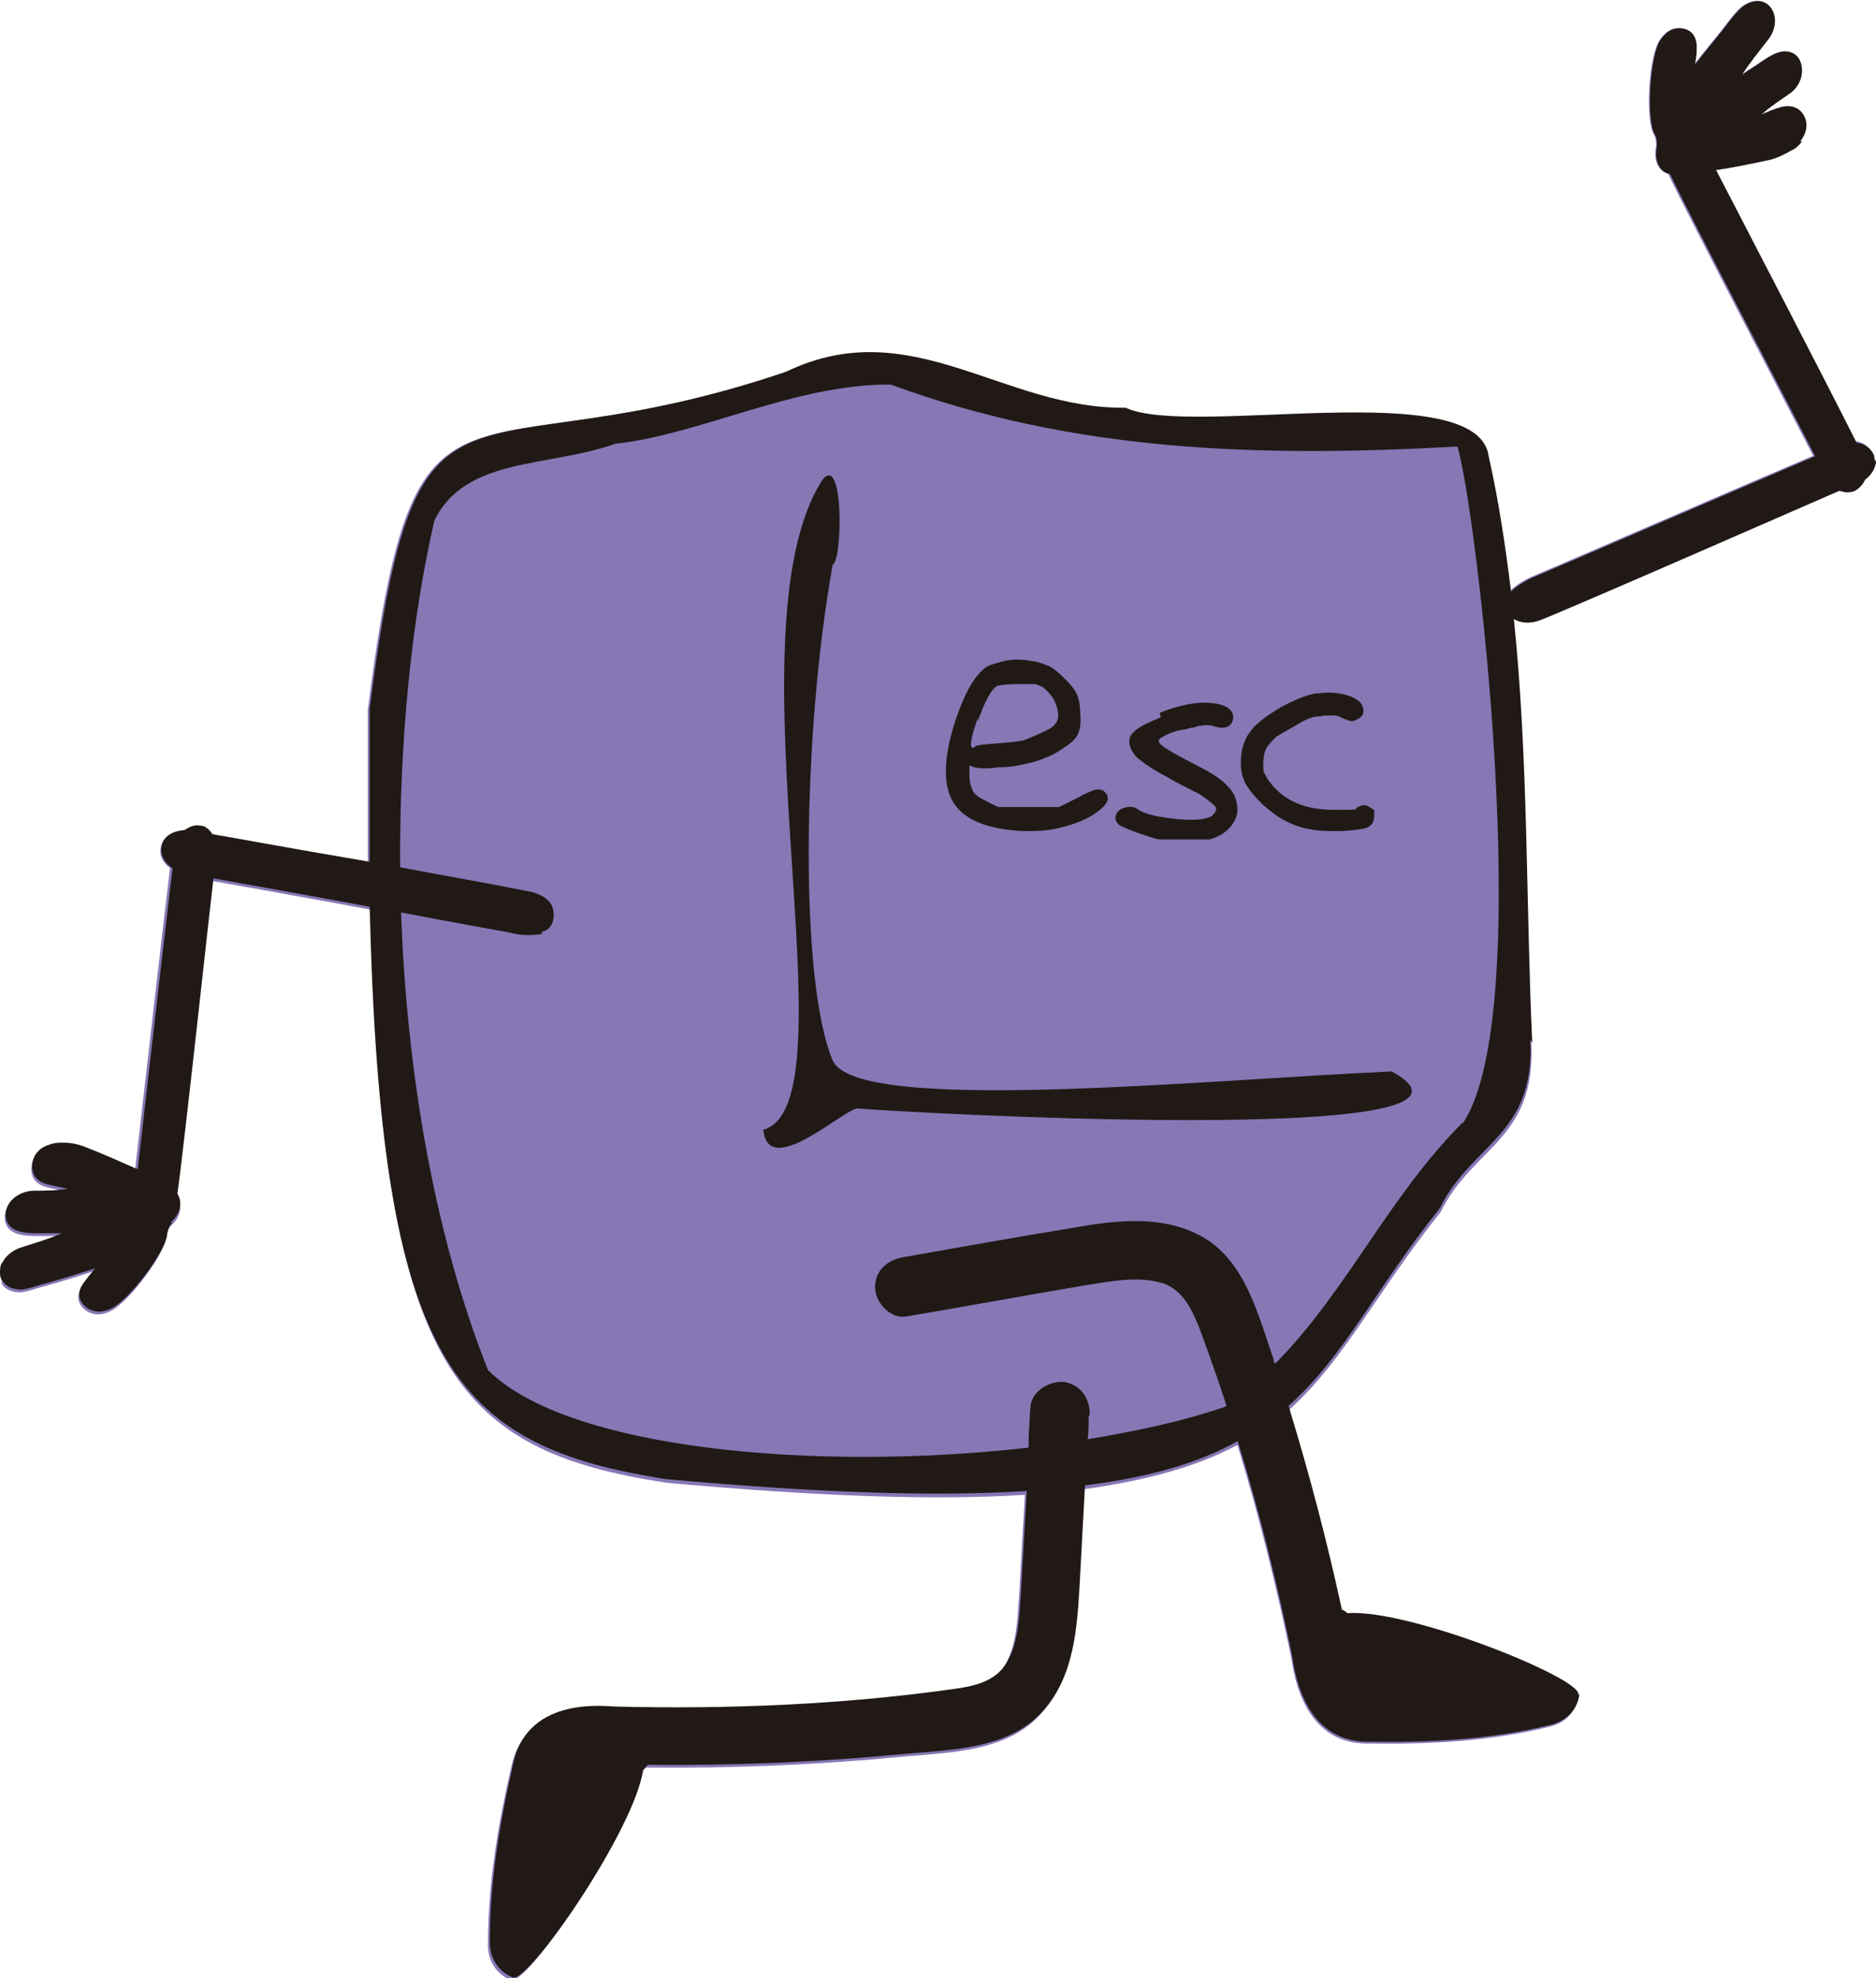 <?xml version="1.0" encoding="UTF-8"?>
<svg id="Layer_2" xmlns="http://www.w3.org/2000/svg" version="1.1" viewBox="0 0 203 214">
  <!-- Generator: Adobe Illustrator 29.2.1, SVG Export Plug-In . SVG Version: 2.1.0 Build 116)  -->
  <defs>
    <style>
      .st0 {
        fill:  #8677b5;
      }

      .st1 {
        fill: #211915;
      }
    </style>
  </defs>
  <path class="st0" d="M203,49.8c0,.7-.4,1.5-1.2,2.1-.2.5-.6.9-1.1,1.2-.5.2-1,.2-1.6,0,0,0,0,0-.1,0-1.4.6-30.4,13.3-32.4,14-1.1.4-2.1.3-2.9-.2,1.6,15.4,1.3,30.4,2,46,.5,10.4-6.4,11.2-9.8,18.2-6.9,8.6-10.4,16-16.4,21.4,2.2,7.2,4.1,14.4,5.7,21.8.2.1.4.2.6.4,6.6-.5,25.3,7,25,8.8-.2,1.6-1.4,2.9-3.2,3.3-6.5,1.6-13.1,1.9-19.7,1.8-7.3,0-8-8.5-8.2-9.4-1.6-7.7-3.5-15.4-5.8-22.9-4.1,2.2-9.4,3.8-16.7,4.8-.2,3.7-.4,7.4-.6,11.1h0c-.3,5.1-.8,10.6-5,14.2-3.7,3.1-9.2,3.2-13.7,3.6-9.3.9-18.6,1.3-28,1.2-.2.2-.3.4-.5.5-.9,6.5-12.4,23.1-14.1,22.5-1.5-.6-2.5-2-2.5-3.8,0-6.7,1.1-13.1,2.6-19.6,1.7-7.1,10.1-5.9,11-5.9,12.2.3,24.5-.2,36.6-1.9,2.2-.3,4.5-.8,5.7-2.8,1.4-2.3,1.4-5.4,1.6-8,.2-3.5.4-7,.6-10.5-9.6.6-22.1.2-38.7-1.3-23.2-3.5-30.9-12.6-32.1-62-6.4-1.2-13.2-2.4-17.1-3.1-.4,3.3-3.2,29.2-3.9,34.1.7.9.5,2.2-.6,3.2-.3.3-.4.7-.5,1.1,0,0,0,0,0,0,0,1.8-4.3,7.5-6.2,8.2-1.1.5-2.1.3-2.8-.4-.7-.7-.7-1.6,0-2.5.3-.4.6-.8,1.2-1.5h0c-2.2.7-4.1,1.3-6,1.8-.6.2-1.3.4-1.9.5-1,0-1.7-.3-2.1-.9v-2.1c.3-.6,1-1.2,1.8-1.5,1.5-.5,3-.9,4.6-1.6-.8,0-1.7,0-2.5,0-.7,0-1.4,0-2.1-.2-1.2-.3-1.7-1.3-1.4-2.4.3-1.1,1.5-1.9,2.8-2,1.2,0,2.5,0,3.8-.2-.7-.2-1.5-.3-2.2-.5-1.1-.3-1.7-1-1.6-2.2.1-1,.8-1.8,1.9-2.1.5-.2,1-.2,1.5-.2.8,0,1.7.2,2.4.5,1.8.7,3.6,1.5,5.4,2.3.7-6,3-26.3,3.8-32.8-.8-.6-1.2-1.4-1-2.3.2-1,1.1-1.6,2.4-1.7.5-.3,1-.5,1.5-.4.6,0,1,.4,1.3.8,0,0,0,0,.1,0h0c.7.1,8.8,1.6,17.1,3,0-5.1,0-10.5,0-16.5,5.2-40.7,9.7-24.6,45.1-36.5h0c13.5-6.5,23.5,4.1,36.7,3.9,7,3.2,38.2-3.6,39.3,5.3,1,4.9,1.8,9.7,2.4,14.5.6-.6,1.5-1.2,2.4-1.6,1.7-.7,22.5-9.7,30.5-13.1-1.5-2.9-13.5-25.9-15.7-30.5-1.1-.3-1.6-1.5-1.3-3,0-.4,0-.8-.2-1.2,0,0,0,0,0,0-1-1.5-.6-8.6.6-10.3.7-1,1.5-1.4,2.5-1.2.9.2,1.4.9,1.4,2,0,.5,0,1-.2,1.9h0c1.4-1.8,2.7-3.3,3.9-4.9.4-.5.8-1,1.3-1.4,1.1-.8,2.3-.8,3,.1.7.9.6,2.3-.2,3.4-1,1.3-2,2.5-2.9,3.9.7-.5,1.4-.9,2.1-1.4.6-.4,1.2-.8,1.8-1,1.2-.4,2.2.1,2.5,1.2.3,1.1-.1,2.4-1.2,3.2-1,.7-2.1,1.4-3.1,2.3.7-.3,1.4-.6,2.1-.8,1.1-.3,2,0,2.5.9.5.9.3,1.9-.4,2.8-.3.4-.7.8-1.2,1-.7.4-1.5.8-2.3,1-1.9.4-3.8.8-5.8,1.1,2.8,5.4,12.2,23.5,15.1,29.3,1,0,1.8.6,2.1,1.4,0,.2.1.5.1.7Z"/>
  <g id="Layer_1-2">
    <g>
      <path class="st1" d="M92.8,119.9c2.7.3,73.1,4.4,57.8-4-20.3.9-58,4.7-60.5-1.2-3.6-8.5-3.3-35.2,0-53.6,1.1-.6,1.2-12.1-1.1-9.2-10.6,16.4,3.7,67.6-6.4,70.3.5,5.3,8.2-1.8,10.1-2.3h0Z"/>
      <path class="st1" d="M58.7,101c-.9.2-2,.2-3,0-.8-.2-6.1-1.1-12.3-2.3-1.1-.2-2.2-.4-3.3-.6-6.4-1.2-13.2-2.4-17.1-3.1-1.6-.3-2.7-.5-3.1-.6-.6-.1-1-.3-1.4-.6-.8-.6-1.2-1.4-1-2.3.2-1,1.1-1.6,2.4-1.7.3,0,.7,0,1,0,.6,0,1.2.3,1.8.4,0,0,0,0,.1,0h0c.7.1,8.8,1.6,17.1,3,1.1.2,2.2.4,3.3.6,7.1,1.3,13.5,2.5,14.4,2.7,1.3.4,2.2,1,2.3,2.2.1,1-.3,1.9-1.3,2.1Z"/>
      <path class="st1" d="M23.1,94.7h0c0,0,0,.2,0,.3-.4,3.3-3.2,29.2-3.9,34.1,0,.3,0,.6-.1.7-.3,1.3-.9,2.2-2,2.5-1,.2-1.9-.1-2.2-1.2-.3-.9-.3-2-.2-3,0-.2,0-.8.2-1.6.7-6,3-26.3,3.8-32.8,0-.9.2-1.5.2-1.8.2-1,.6-1.8,1.2-2.2.5-.3,1-.5,1.5-.4.6,0,1,.4,1.3.8.4.6.7,1.4.6,2.5,0,.7-.2,1.3-.3,2Z"/>
      <path class="st1" d="M18.6,132.3c-.3.3-.4.7-.5,1.1,0,0,0,0,0,0,0,1.8-4.3,7.5-6.2,8.2-1.1.5-2.1.3-2.8-.4-.7-.7-.7-1.6,0-2.5.3-.4.6-.8,1.2-1.5h0c-2.2.7-4.1,1.3-6,1.8-.6.2-1.3.4-1.9.5-1,0-1.7-.3-2.1-.9-.2-.2-.3-.5-.3-.9,0-.4,0-.9.3-1.2.3-.6,1-1.2,1.8-1.5,1.5-.5,3-.9,4.6-1.6-.8,0-1.7,0-2.5,0-.7,0-1.4,0-2.1-.2-1.2-.3-1.7-1.3-1.4-2.4.3-1.1,1.5-1.9,2.8-2,1.2,0,2.5,0,3.8-.2-.7-.2-1.5-.3-2.2-.5-1.1-.3-1.7-1-1.6-2.2.1-1,.8-1.8,1.9-2.1.5-.2,1-.2,1.5-.2.8,0,1.7.2,2.4.5,1.8.7,3.6,1.5,5.4,2.3,1,.4,1.9.8,2.8,1.2.6.3,1,.7,1.5,1.2,0,0,0,0,.1.2.7.9.5,2.2-.6,3.2Z"/>
      <path class="st1" d="M203,49.8c0,.7-.4,1.5-1.2,2.1-.2.2-.5.4-.9.5-.6.3-1.2.4-1.8.7,0,0,0,0-.1,0-1.4.6-30.4,13.3-32.4,14-1.1.4-2.1.3-2.9-.2-.1,0-.2-.2-.3-.3-.7-.7-.8-1.7,0-2.5,0,0,0,0,0,0,.6-.6,1.5-1.2,2.4-1.6,1.7-.7,22.5-9.7,30.5-13.1,1.5-.6,2.5-1.1,2.9-1.2.5-.2,1.1-.3,1.5-.3,1,0,1.8.6,2.1,1.4,0,.2.1.5.1.7Z"/>
      <path class="st1" d="M201.8,51.9c-.2.5-.6.9-1.1,1.2-.5.2-1,.2-1.6,0-.7-.3-1.3-.8-1.8-1.7-.3-.6-.5-1.2-.8-1.8h0c0,0,0-.1-.1-.3-1.5-2.9-13.5-25.9-15.7-30.5-.2-.3-.3-.5-.3-.7-.5-1.2-.5-2.3.3-3.2.7-.7,1.6-.9,2.5-.3.7.6,1.4,1.4,1.8,2.3,0,.2.4.7.7,1.5,2.8,5.4,12.2,23.5,15.1,29.3.4.8.7,1.3.8,1.6.4.9.5,1.8.2,2.5Z"/>
      <path class="st1" d="M195,15.3c-.3.4-.7.8-1.2,1-.7.4-1.5.8-2.3,1-1.9.4-3.8.8-5.8,1.1-1,.2-2,.4-3.1.5-.6,0-1.3,0-1.9-.1,0,0,0,0-.1,0-1.1-.3-1.6-1.5-1.3-3,0-.4,0-.8-.2-1.2,0,0,0,0,0,0-1-1.5-.6-8.6.6-10.3.7-1,1.5-1.4,2.5-1.2.9.2,1.4.9,1.4,2,0,.5,0,1-.2,1.9h0c1.4-1.8,2.7-3.3,3.9-4.9.4-.5.8-1,1.3-1.4,1.1-.8,2.3-.8,3,.1.7.9.6,2.3-.2,3.4-1,1.3-2,2.5-2.9,3.9.7-.5,1.4-.9,2.1-1.4.6-.4,1.2-.8,1.8-1,1.2-.4,2.2.1,2.5,1.2.3,1.1-.1,2.4-1.2,3.2-1,.7-2.1,1.4-3.1,2.3.7-.3,1.4-.6,2.1-.8,1.1-.3,2,0,2.5.9.5.9.3,1.9-.4,2.8Z"/>
      <path class="st1" d="M170.9,183.3c-.2,1.6-1.4,2.9-3.2,3.3-6.5,1.6-13.1,1.9-19.7,1.8-7.3,0-8-8.5-8.2-9.4-1.6-7.7-3.5-15.4-5.8-22.9-.4-1.4-.8-2.7-1.3-4.1-.9-2.8-1.9-5.6-2.9-8.3-.8-2-1.8-4.2-4-4.9-2.6-.8-5.6-.2-8.2.2-6.5,1.1-13,2.3-19.5,3.4-1.7.3-3.3-1.4-3.4-3-.1-1.8,1.2-3.1,3-3.4,6.2-1.1,12.4-2.2,18.5-3.2h0c5-.9,10.6-1.5,15,1.7,3.8,2.9,5.1,8.2,6.6,12.5,0,.2,0,.3.2.5.5,1.6,1,3.2,1.5,4.8,2.2,7.2,4.1,14.4,5.7,21.8.2.1.4.2.6.4,6.6-.5,25.3,7,25,8.8Z"/>
      <path class="st1" d="M117.8,153.2c0,.9,0,1.7-.1,2.5,0,1.7-.2,3.4-.3,5.1-.2,3.7-.4,7.4-.6,11.1h0c-.3,5.1-.8,10.6-5,14.2-3.7,3.1-9.2,3.2-13.7,3.6-9.3.9-18.6,1.3-28,1.2-.2.2-.3.4-.5.5-.9,6.5-12.4,23.1-14.1,22.5-1.5-.6-2.5-2-2.5-3.8,0-6.7,1.1-13.1,2.6-19.6,1.7-7.1,10.1-5.9,11-5.9,12.2.3,24.5-.2,36.6-1.9,2.2-.3,4.5-.8,5.7-2.8,1.4-2.3,1.4-5.4,1.6-8,.2-3.5.4-7,.6-10.5h0c0-1.6.1-3.2.2-4.8,0-1.5.1-2.9.2-4.4.1-1.7,2.1-2.9,3.7-2.7,1.8.3,2.8,1.9,2.7,3.6Z"/>
      <path class="st1" d="M165.8,112.8c-.7-15.5-.4-30.5-2-46-.1-1-.2-1.9-.3-2.9-.6-4.8-1.3-9.6-2.4-14.5-1.1-8.9-32.3-2-39.3-5.3-13.2.2-23.2-10.4-36.7-3.9h0c-35.3,12-39.9-4.1-45.1,36.5,0,5.9,0,11.4,0,16.5,0,1.7,0,3.2,0,4.8,1.2,49.4,8.9,58.4,32.1,62,16.6,1.5,29.1,1.9,38.7,1.3h0c2.3-.1,4.4-.3,6.4-.6,7.3-.9,12.6-2.5,16.7-4.8,2.1-1.1,3.9-2.4,5.5-3.8,6.1-5.4,9.5-12.8,16.4-21.4,3.4-7,10.3-7.8,9.8-18.2ZM158.3,121.4c-8.1,8.1-12.5,18.2-20.3,26.1-1.6,1.6-3.3,3.1-5.2,4.5,0,0-.2.1-.3.2-4.4,1.5-9.4,2.6-14.9,3.5-2.1.3-4.2.6-6.4.9-22.9,2.6-49.8.2-58.4-8.4-5.9-14.9-8.8-32.5-9.4-49.5,0-1.6,0-3.2-.1-4.8-.1-13.6,1.2-26.7,3.7-37.6,3.4-6.9,12.2-5.7,19.6-8.3,9.2-1,19.5-6.5,29.8-6.4,19.8,7.3,39.9,7.9,61.3,6.7,1.9,5.8,8.7,61.1.6,73.2Z"/>
      <path class="st1" d="M119.7,85.9c-.2-.4-.5-.5-.9-.5s-1.1.3-2.2.9l-2,1h-6.6l-1.2-.6c-.8-.4-1.3-.7-1.5-1.1s-.4-.9-.4-1.7v-1.1l.5.2c.5.1,1.4.2,2.6,0,1.3,0,2.3-.2,3.1-.4,1-.2,1.7-.5,2.2-.7.5-.2,1.1-.5,1.8-1,.8-.5,1.3-1,1.5-1.4.2-.4.4-1.1.3-2.1,0-.9-.1-1.6-.3-2.1-.2-.6-.7-1.2-1.4-1.9-.6-.6-1.2-1.1-1.6-1.3-.5-.2-1.1-.5-2-.6-1-.2-2-.2-2.9,0h0c-.8.2-1.5.4-1.9.6-1.2.8-2.3,2.6-3.3,5.5-1.4,4.1-1.5,7.2-.4,9.1,1.1,1.9,3.6,3,7.6,3.2,1.4,0,2.9,0,4.5-.5,1.6-.4,2.8-1,3.7-1.7.9-.7,1.2-1.3.8-1.9ZM105.8,78c.8-2.2,1.5-3.5,2.1-3.8.3-.1,1.1-.2,2.3-.2s1.4,0,1.7,0c.3,0,.6.2.9.3h0c.4.3.8.7,1.2,1.3.3.6.5,1.2.5,1.7s-.1.8-.4,1.1c-.2.3-.8.6-1.5.9-.8.4-1.4.6-1.9.8-.5.1-1.3.2-2.6.3-1.5.1-2.3.2-2.5.3s-.2.2-.3.2c-.4,0-.3-1,.5-3.2Z"/>
      <path class="st1" d="M125.5,77.1c2.8-1.1,4.9-1.3,6.5-.9,1.1.3,1.6.9,1.4,1.7-.2.7-.8,1-1.9.7-.6-.2-1.1-.2-1.5-.1-.1,0-.4,0-.8.2-.5,0-.8.2-1,.2-.8.1-1.4.3-2,.6-.6.3-.9.5-.8.7,0,.4,1.4,1.2,4.1,2.6,1.6.8,2.7,1.5,3.4,2.3.7.7,1,1.6,1,2.5s-.6,2-1.8,2.7c-.5.3-.9.4-1.2.5-.3,0-1.2,0-2.6,0-1.4,0-2.3,0-2.8,0-.4,0-1.1-.3-2.1-.6-1.1-.4-1.8-.7-2.2-.9-.3-.2-.5-.5-.5-.8,0-.5.3-.9.9-1.1s1.1-.2,1.6.2c.8.5,2.2.8,4.2,1,2.1.2,3.3,0,3.8-.4.3-.3.4-.5.4-.7s-.2-.4-.7-.8c-.5-.4-1-.8-1.7-1.1-1.8-.9-2.7-1.4-2.8-1.5-1.6-.8-2.7-1.6-3.3-2.1-.6-.6-.9-1.2-.9-1.8s.3-.9.8-1.3,1.4-.8,2.6-1.3h0Z"/>
      <path class="st1" d="M142.7,75c1.4-.2,2.6,0,3.6.4.7.3,1.1.7,1.2,1.2s0,.9-.6,1.2c-.2.1-.4.2-.6.2-.2,0-.5-.1-1-.3-.4-.2-.6-.3-.9-.3s-.5,0-.9,0c-.4,0-.6.1-.9.1-.4,0-1.1.2-2.1.8s-1.8,1-2.4,1.4c-.5.5-.9.9-1.1,1.3-.2.4-.3.9-.3,1.6s0,.8.1,1,.3.6.6,1c1.5,2,3.8,3,6.9,3s2.2,0,2.6-.3c.3-.1.5-.2.7-.2.1,0,.3,0,.6.2.3.2.5.3.5.4,0,.1,0,.3,0,.6,0,.6-.3,1-.7,1.2-.5.2-1.4.3-2.8.4-1.5,0-2.6,0-3.4-.2-.8-.1-1.7-.4-2.7-.9-.8-.4-1.6-1-2.5-1.8-.8-.8-1.4-1.5-1.8-2.2-.5-.9-.6-1.9-.5-3,.1-1.1.5-2.1,1.1-2.8.6-.8,1.7-1.6,3.2-2.5,1.5-.8,2.7-1.3,3.8-1.5h0Z"/>
    </g>
  </g>
</svg>